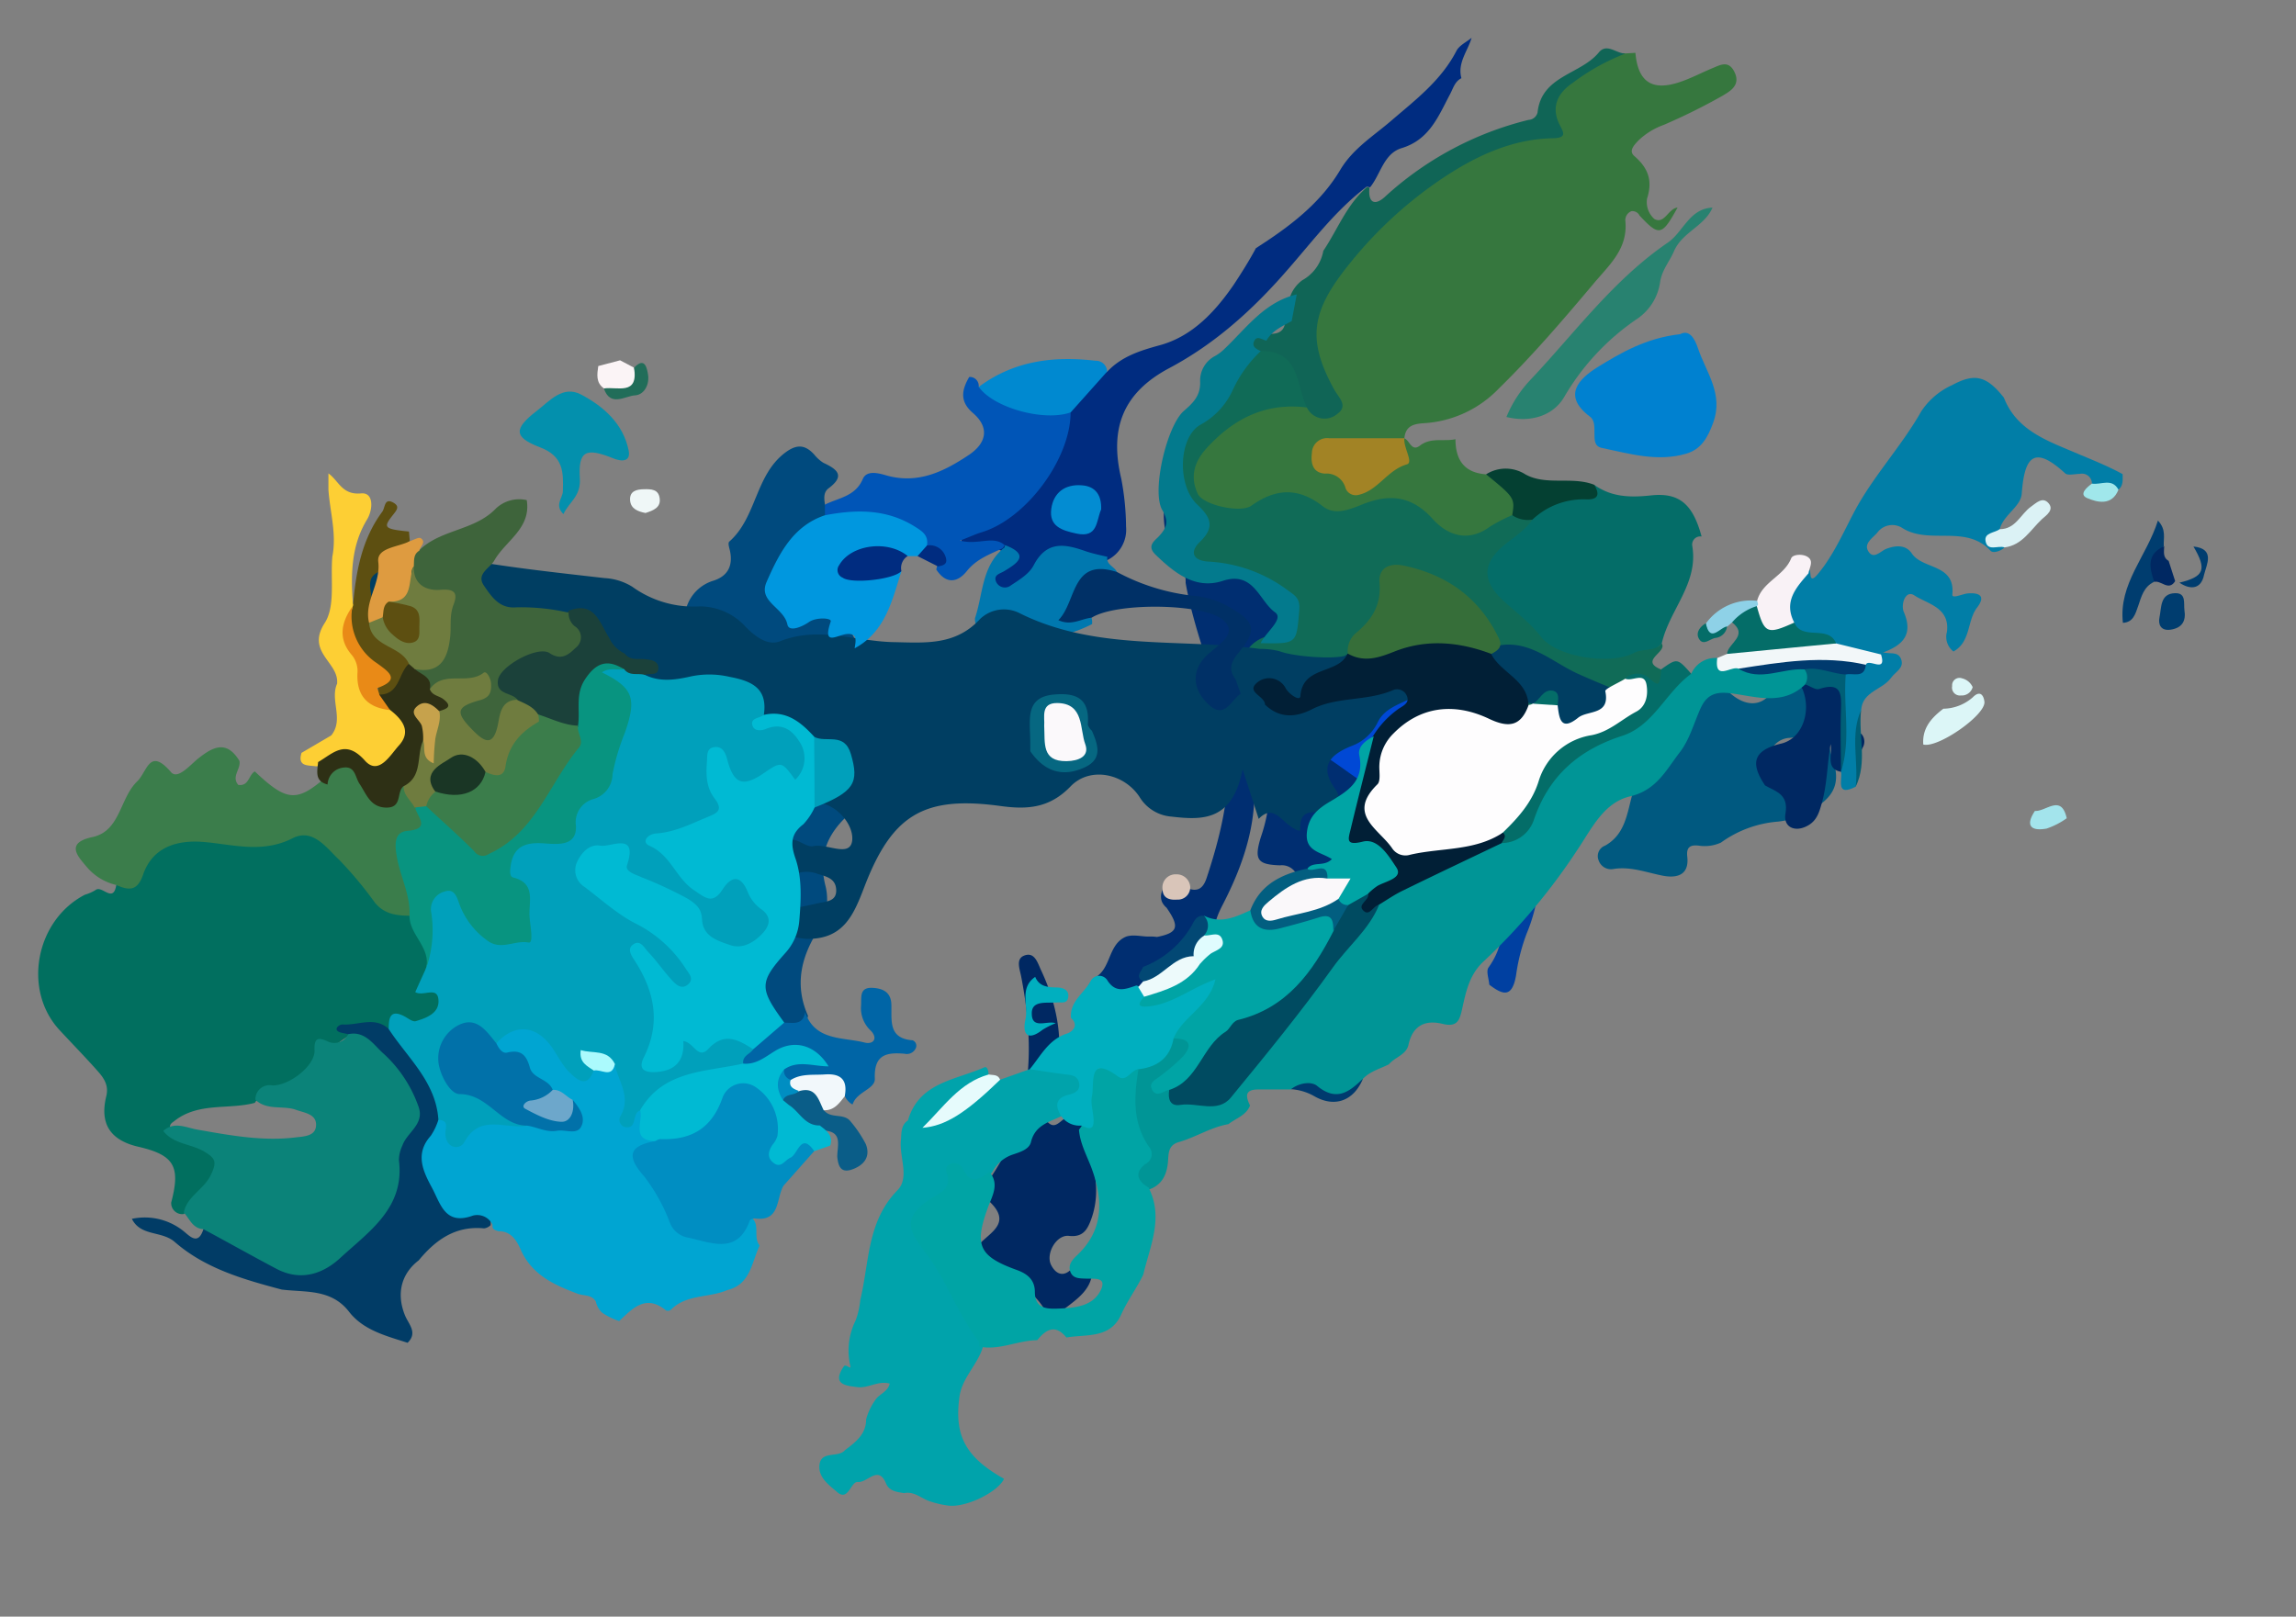 <svg id="Layer_1" data-name="Layer 1" xmlns="http://www.w3.org/2000/svg" viewBox="0 0 351.5 247.54"><rect x="0" y="0" width="351.5" height="247.54" fill="#808080" stroke="none"/><defs><style>.cls-1{fill:#002e71;}.cls-2{fill:#005980;}.cls-3{fill:#0040a1;}.cls-4{fill:#0048d5;}.cls-5{fill:#002862;}.cls-6{fill:#003d6f;}.cls-7{fill:#d7ebf5;}.cls-8{fill:#36773e;}.cls-9{fill:#288270;}.cls-10{fill:#002c80;}.cls-11{fill:#106556;}.cls-12{fill:#017ea7;}.cls-13{fill:#dcf6f7;}.cls-14{fill:#dbf2f5;}.cls-15{fill:#a3e4ec;}.cls-16{fill:#a0e7eb;}.cls-17{fill:#046d68;}.cls-18{fill:#0081d0;}.cls-19{fill:#044032;}.cls-20{fill:#004a7e;}.cls-21{fill:#0055b7;}.cls-22{fill:#0089d0;}.cls-23{fill:#3b7d4b;}.cls-24{fill:#fdcf34;}.cls-25{fill:#5d4f11;}.cls-26{fill:#106b57;}.cls-27{fill:#a28325;}.cls-28{fill:#0078af;}.cls-29{fill:#038cd2;}.cls-30{fill:#037a8d;}.cls-31{fill:#003e62;}.cls-32{fill:#009596;}.cls-33{fill:#003a6e;}.cls-34{fill:#005f76;}.cls-35{fill:#f2f7f9;}.cls-36{fill:#f9f2f6;}.cls-37{fill:#8ed1e7;}.cls-38{fill:#016f5f;}.cls-39{fill:#00a0bb;}.cls-40{fill:#00bad3;}.cls-41{fill:#0097df;}.cls-42{fill:#1b413a;}.cls-43{fill:#0065a6;}.cls-44{fill:#3e643b;}.cls-45{fill:#de9b40;}.cls-46{fill:#089480;}.cls-47{fill:#6f7c3f;}.cls-48{fill:#2e3015;}.cls-49{fill:#e98a17;}.cls-50{fill:#fefdfe;}.cls-51{fill:#011f36;}.cls-52{fill:#366e39;}.cls-53{fill:#003066;}.cls-54{fill:#00a3ab;}.cls-55{fill:#00a4a5;}.cls-56{fill:#00afbf;}.cls-57{fill:#004b61;}.cls-58{fill:#0b8379;}.cls-59{fill:#013c66;}.cls-60{fill:#0a5d88;}.cls-61{fill:#e6fbfc;}.cls-62{fill:#f2f8fb;}.cls-63{fill:#00a5d2;}.cls-64{fill:#0171a9;}.cls-65{fill:#abfafd;}.cls-66{fill:#0390ad;}.cls-67{fill:#fbf4f6;}.cls-68{fill:#216d59;}.cls-69{fill:#eff7f7;}.cls-70{fill:#008ec2;}.cls-71{fill:#1a3625;}.cls-72{fill:#c6a24c;}.cls-73{fill:#066781;}.cls-74{fill:#025e80;}.cls-75{fill:#024874;}.cls-76{fill:#d9c5b9;}.cls-77{fill:#edfafb;}.cls-78{fill:#e0fcfe;}.cls-79{fill:#6da7cb;}.cls-80{fill:#faf8fa;}.cls-81{fill:#fbf9fb;}</style></defs><title>splash</title><path class="cls-1" d="M201.9,65.41c-1.87,1.76-4,3.31-5.52,5.33s-0.11,4.6.65,6.61a25.77,25.77,0,0,1,1.79,9.49c0,4,3.57,6.69,3.91,10.71,0.5,5.95,5.52,9.83,7.54,15.15,0.68,1.79,2.33,1.19,3.68,1.45,2.18,0.42,5,.66,1.92,3.88-1.34,1.41-.52,3.07.43,4.29a6.94,6.94,0,0,1,1.3,5.14,1.94,1.94,0,0,1-2.21.19,5.31,5.31,0,0,0-5.48-.51,1.64,1.64,0,0,1-2.21-1c1.17,3.8.12,8.08-.29,12.32-0.17,1.81-.64,3.55-0.12,5.37,1.12,3.9.55,7.23-3.29,9.4-1.32,1-2.72-.52-4.05.14a3.25,3.25,0,0,0-1,.6c-1.74,1.43-3.56,2.63-5.23,0-1.1-1.72,0-4.53,2.05-5.67,4.07-2.26,4.73-3.47,4.22-7.92a52.29,52.29,0,0,0-1.25-5.74,2.52,2.52,0,0,0-2.77-2.14c-3.5-.11-4-0.87-2.94-4.33a25.27,25.27,0,0,0,0-16.52,10,10,0,0,0-2.4-4.21c0.42,3.11.21,5.44,0.71,7.6,1.93,8.42-.3,16-4.1,23.39-1.13,2.19-2,4.24-.3,6.56,1.06,1.45.24,2.75-.77,3.86a28.82,28.82,0,0,1-6.43,5.67c2.42,0.55,5.11-2.08,6.67,1.08-1,1.23-2.58,1.65-3.92,2.28-3,1.43-5.3,3.37-6.43,6.56a1.41,1.41,0,0,1-1.53-1.4c-0.33-2.22-.87-4-3.75-3.81-1.44.09-1.83-1.28-1.94-2.47a5.85,5.85,0,0,0-2.21-3.94c-0.65-1.32.09-2.22,0.93-3.1,2.61-1.34,2-5.16,4.88-6.32,1.22-.37,2.45.07,3.68,0a6.69,6.69,0,0,1,1,.07c3.22-.64,3.52-1.53,1.47-4.48a2.69,2.69,0,0,1-.7-0.9,2.19,2.19,0,0,1,.4-2.25c1.22-.67,2.37-0.13,3.54.18,1.58,0.6,2.39-.06,2.89-1.57,2.8-8.45,4.6-17,2.29-25.89-1.83-6.44-4.32-12.68-5.5-19.3,0.1-3-2.11-5.15-3.07-7.77-0.67-3.44-.24-6.52,2.88-8.71,1.9-.9,3.8-0.18,5.72,0,4.26,0.36,5.8-1,5.73-5.34,0-1.52.41-2.68,1.94-2.84,2.39-.24,4.8-1.1,7.21-0.05v0.81Z"/><path class="cls-2" d="M276.32,102a22.73,22.73,0,0,1,.87,6.51c0.12,2.61-.51,4.35-3.44,4.49a3.35,3.35,0,0,0-2.3,1.34c-0.95,1-2.51,2.34-1.63,3.56s2.67,1.66,4.13,1.81a2.87,2.87,0,0,0,3.11-2.39,19.41,19.41,0,0,1,.57-2.25c0.24-.68.17-1.79,1.19-1.75s1.33,1.07,1.44,2c1.62,4.11.93,6.4-2.64,8.55a12.29,12.29,0,0,1-5.48,1.94,17.2,17.2,0,0,0-8.68,3.21,6,6,0,0,1-3.42.46c-1.32-.14-1.9.25-1.73,1.72,0.32,2.92-1.75,3.28-3.78,2.88-2.53-.5-5-1.47-7.63-1a2,2,0,0,1-2.16-1.33,1.71,1.71,0,0,1,1-2.27c3-1.69,3.34-4.79,4.1-7.63,0.34-1.27.07-2.23-1.53-1.1-0.85.54-1.67,1.53-2.73,0.6a2.34,2.34,0,0,1-.43-2.56,10.68,10.68,0,0,1,3.66-5.81c0.2-4.35,4.7-8.14,10.26-8.65,2.49-1.11,4.19.4,5.83,1.84,3,2.61,6,1.79,7.24-2.09,0.32-1,.17-2.09,1-2.87C274.69,99.5,275.22,101.86,276.32,102Z"/><path class="cls-3" d="M228,150.78c-0.06-.89-0.52-2.06-0.12-2.63,3.43-4.82,2-9.19-.62-13.78-1.08-1.88-1.58-2.71-3.63-1.16-1.22.93-3.65,2.2-3.37-1.05,0.55-6.42-4.37-8.47-8.44-11-3.18-2-6.42-3.86-9.63-5.77-4.88-2.91-5.18-5.56-1.68-11.9,1-1.89,1.22-3-.18-4.32a6.66,6.66,0,0,1-1.74-3.43c-0.68-2.65.38-4.49,3.12-3.73,3.51,1,7.15-.3,10.61,1.2,1.73,0.75,2.79-2.16,5-1.65,0.53,0.12.3-2.83,0.42-4.36l0.08-.11c2.77-1.86,3.94-5.73,7.8-6.21,1.93,1.65-.42,4.93,2.38,6.26-2.27,2.44-2.64,5.41-2.34,8.55a0.7,0.7,0,0,1,.22.62,0.39,0.39,0,0,1-.14.33c-1.46.16-1.52-1-1.72-1.91s-0.21-1.76-1.34-2c-2-2.4.61-3.88,1.1-5.65-3,2.39-2.06,6.34-3.43,9.45a5.5,5.5,0,0,1-4.52.55c-2.38-.64-3.43.21-2.61,2.5,1.22,3.4-.44,4.79-3.32,5.7-1,.32-2,0.43-3,0.74-2.91.92-3.61,4.2-1.21,6.06,3.81,2.95,7.78,5.6,12.77,6.28,3.79,0.52,7,1.85,7.9,6.29,0.44,2.23,2.37,3,4.44,3.15,2.35,0.14,2-2,2.46-3.31a3.86,3.86,0,0,1,1-2.06c1.76,6.88,2.28,13.79-.53,20.49a29.21,29.21,0,0,0-1.63,6.4C231.49,152.93,230,152.29,228,150.78Z"/><path class="cls-4" d="M233.7,126.42a7.13,7.13,0,0,1-.13,2.71c-0.65,1.34.13,3.93-2.41,3.75-2.35-.17-5.55.12-6-3.09-0.75-4.94-3.95-6.13-8.16-6.59-5.23-.56-9.07-4-13.22-6.8a3,3,0,0,1-1-4.15c0.81-1.53,1.18-3.91,3.63-3.33,2.14,0.51,3.3-1.24,5.06-1.61,2-.42.53-2.12,0.3-3.22-0.32-1.48-1.28-2.86.28-4.3s2.33,0,3.41.5c1.37,0.65,2.82-.7,4.18.16,2.88,0.16,1.73-2.87,3.09-3.91,0.28-1,.72-2,1.49-0.4,0.61,1.33-.46,3.1.91,4.35,1.65,1.78,2.08,4.19,3.17,6.25Z"/><path class="cls-5" d="M166.95,192.71c1.3,4.67-2.48,6.34-5.15,8.62-1.16,1-1.51-.27-2-1a9.62,9.62,0,0,0-7-4.51c-2.21-1.84-4.19,0-6.24.43-0.78.17-1.63,0.58-2.09-.28a1.47,1.47,0,0,1,1-2.19c2.09-.5,3.26-2.1,4.63-3.46,1.77-1.76,4.69-3.19,1.4-6.32-0.8-.76-0.48-2.73.41-4.06,6.26-9.44,6.5-19.78,4.42-30.43-0.23-1.17-.83-2.65.42-3.17,1.63-.68,2.1,1.09,2.61,2.18,3,6.37,3.83,12.91,1.4,19.67-0.43,1.2-1.48,2.45-.37,3.62s1.85-.14,2.73-0.61a1.72,1.72,0,0,1,2.52,1.13c1.45,4.83,3.33,9.69,1.24,14.81-0.55,1.35-1.28,2.32-3.23,2.1s-3.59,2.75-2.74,4.44,2.19,1.84,3.37.34C165,193.08,165.38,191.77,166.95,192.71Z"/><path class="cls-5" d="M285.64,105.28c-0.31,2.25-2.2,3.74-2.8,5.85-0.21.73-.6,1.69,0.1,2.08,0.38,0.21,1.28-.55,2-0.87a1.8,1.8,0,0,1,.2,2.18c-0.75,1.52-.73,4.09-3.23,3.67s-1.35-2.66-1.66-4.24c-0.52,3-.51,6.05-1.34,9-0.36,1.28-.69,2.5-1.86,3.29-2,1.33-4.09.57-3.71-1.66,0.5-3-1.46-3.35-3.13-4.32-2.21-3.31-1.95-5.35,2.48-6.4,3.28-.78,4.65-5,3.26-8.34a14.23,14.23,0,0,0-.85-1.3c-2.16-3.86-2.14-7.48,1.27-10.69,2.41-.18,3.24,1.09,3.12,3.31-0.09,1.67-.15,3.13,2.45,2.35,2.11-.63,3,0.73,3.05,2.82C284.93,103.13,284.59,104.37,285.64,105.28Z"/><path class="cls-6" d="M325,95.37c-0.68-6,3.64-10.16,5.36-15.66,1.33,1.39.82,2.72,0.9,3.93-1.55,1.53-.45,3.8-1.52,5.47-1.55.74-1.91,2.24-2.4,3.68C326.9,94,326.61,95.28,325,95.37Z"/><path class="cls-7" d="M215.42,117.08c0.08-1.17.08-2.35,0.25-3.51s-1-3.07,1-3.15c1.64-.07,1.38,1.85,1.54,3.12a3.47,3.47,0,0,0,.49,1,0.53,0.53,0,0,0,.59.35c2.19,1,1.54,2.87,1.1,4.4s-1.85,1.65-3.25,1.15l-0.75-.25A2.57,2.57,0,0,1,215.42,117.08Z"/><path class="cls-6" d="M334.42,93.42c0.27,1.72-.39,2.74-2.14,3-1.51.21-1.9-.85-1.68-1.88,0.32-1.48.06-3.67,2.4-3.71C334.73,90.78,334.28,92.38,334.42,93.42Z"/><path class="cls-5" d="M332,85.88l1,3.1c-1,1.61-2.14-.16-3.2.12-0.76-2.17-1.19-4.26,1.52-5.47C331.31,84.43,331.06,85.34,332,85.88Z"/><path class="cls-6" d="M333.65,89.22c3.82-.93,4.23-2,2.15-5.54,3.38,0.36,2,2.78,1.62,4.35C337,90.15,335.42,90.41,333.65,89.22Z"/><path class="cls-8" d="M222.82,67.25c0,3.16,1.34,5.15,4.7,5.38a6.22,6.22,0,0,0,1.11.3c4.7,0.78,5.07,1.47,3.38,6.07-5.48,5-8.9,5.17-14.3.47a7,7,0,0,0-7.58-1.56c-3.6,1.3-7,1.59-10.46-.69-2.08-1.39-4.32-.69-6.3.47a8.43,8.43,0,0,1-7.53.42c-4-1.41-5.46-5.39-2.86-8.76,4.18-5.4,9.32-9.17,16.76-7.65,1.21,0.29,2.45,1.68,3.62.62s0-2.49-.59-3.51c-4.4-7.3-1.78-13.22,3.12-19.13a61.65,61.65,0,0,1,19.5-16.06c3.17-1.61,6.62-2.43,10-3.47,1.42-.44,2.22-0.53,2.06-2.41-0.24-2.83,1.12-4.94,3.83-6.22,2.49-1.18,4.36-3.72,7.55-3.34l1.54-.09c0.38,4.44,2.54,5.91,6.81,4.47,1.72-.58,3.34-1.44,5-2.13,1.18-.48,2.42-1.23,3.32.53,1.06,2.08-.63,3-1.81,3.71a91.93,91.93,0,0,1-9,4.46,10.86,10.86,0,0,0-3.93,2.45c-0.63.69-1.46,1.54-.54,2.33,2.1,1.81,2.82,3.75,1.93,6.5a3.45,3.45,0,0,0,1.12,3.12c1.56,0.86,2.11-1.59,3.55-1.75C254.43,36.13,254,36.22,251,33a1.21,1.21,0,0,0-1.25-.66,1.47,1.47,0,0,0-.91,1.59c0.36,4.31-2.6,6.74-5,9.65-4.62,5.49-9.27,10.91-14.4,15.93A17.3,17.3,0,0,1,218,64.8c-1.63.1-2.83,0.44-3,2.31-1.87,1.66-4.09,1.41-6.31,1.14a16.57,16.57,0,0,0-3.13-.11c-1.26.08-2.86-.18-3.19,1.53s1.24,1.68,2.22,2.25c2,1.16,3.44,3.54,6.3.89,1.84-1.7,3.59-3.17,4.11-5.69,0.83,0.32,1.09,2.1,2.37,1.12C219.08,66.92,221,67.65,222.82,67.25Z"/><path class="cls-9" d="M262.17,31.79c-1.22,2.87-4.64,3.73-5.91,6.71-0.69,1.6-1.88,2.88-2.13,4.83a8.2,8.2,0,0,1-3.46,5.47,36.77,36.77,0,0,0-11.18,11.95c-1.7,2.94-5.21,4-8.87,3.1a18.59,18.59,0,0,1,3.8-5.82c6.76-7.17,12.63-15.23,20.91-20.88C257.71,35.52,258.6,31.95,262.17,31.79Z"/><path class="cls-10" d="M169.49,56.93c2.21-2.35,5-3.23,8.11-4.08,4.94-1.36,8.42-5.12,11.23-9.19C190,41.89,191.2,40,192.27,38c5-3.2,9.81-6.76,12.92-12,1.95-3.26,5.06-5.16,7.78-7.5,3.73-3.21,7.65-6.16,10-10.71,0.43-.84,1.53-1.35,2.32-2-0.57,2-2.2,3.83-1.56,6.18-1,.51-1.24,1.5-1.72,2.42-1.78,3.34-3.14,7-7.43,8.29-2.75.84-3.21,4-4.83,6l-0.5-.11c-4.79,3.62-8.34,8.42-12.25,12.87C191.76,47.46,186,52.65,179,56.37s-9.2,9.13-7.35,16.9a40.44,40.44,0,0,1,.74,7.37,5.19,5.19,0,0,1-2.9,5.14,2,2,0,0,1-1.14.12c-4.59-1.79-8.51-1.37-11.35,3.17a3.34,3.34,0,0,1-1.93,1.25c-1.17.34-2.38,0.45-3.1-.78-0.63-1.07-.11-2,0.77-2.7s2.31-1.3.51-2.53c-1.25-.64-2.55-0.39-3.86-0.29-0.92.07-2,.14-2.18-1.08a1.72,1.72,0,0,1,1.6-1.9c5-1.16,7.7-5,10.67-8.73a14.62,14.62,0,0,0,3.66-8.86A12.26,12.26,0,0,1,169.49,56.93Z"/><path class="cls-11" d="M248.81,8.21a33.07,33.07,0,0,0-8.08,4.51c-2.18,1.47-3.33,3.57-2,6.31,0.54,1.1,1.34,2.1-1,2.14-6.28.11-11.84,2.75-16.87,6.11a63.62,63.62,0,0,0-14.32,13.18c-5.71,7.1-6.58,11.42-2.27,19.21,0.67,1.21,2.19,2.46.47,3.7a3,3,0,0,1-4.68-1,3.61,3.61,0,0,1-2-2.71c-0.33-3.26-2.49-4.53-5.3-5.19-0.78-.49-1.64-1-1.4-2.09,0.29-1.29,1.39-1.35,2.47-1.31,1.69,0.2,3-.18,2.92-2.25a12.59,12.59,0,0,1,.9-3.76,5.32,5.32,0,0,1,1.72-2.15,6.43,6.43,0,0,0,3.22-4.5c2.2-3.28,3.59-7.12,6.71-9.77l0.35,0.12c-0.23,2.3.82,2.81,2.4,1.35A50.2,50.2,0,0,1,234,18.36a1.49,1.49,0,0,0,1.39-1.15C236,11.54,242,11.44,244.79,8,246,6.57,247.45,8.19,248.81,8.21Z"/><path class="cls-12" d="M306.78,60.89c1.95,5,6.6,6.58,10.89,8.41,2.46,1.05,4.93,2,7.29,3.3,0,0.84.13,1.74-.64,2.38-1.47.2-3,.46-4.06-0.93a1.52,1.52,0,0,0-1.84-1.49c-0.77,0-1.85.3-2.27-.09-4.95-4.55-6.23-2.25-6.64,3.15-0.16,2-2.84,3.23-3.37,5.45-0.34,1.07.24,1.9,0.74,2.75-0.62.61-1.77,0.92-2.14,0.52-3.76-4.07-9.33-.9-13.46-3.46a2.84,2.84,0,0,0-3.88.68c-0.74.86-2.15,1.68-1.34,2.91s1.85-.1,2.72-0.43c1.5-.57,3-0.63,3.91.71,1.66,2.48,6.66,1.55,6.2,6.28-0.07.72,1.56-.11,2.41-0.17,1.72-.12,2.74.39,1.38,2.17-1.56,2-.92,5.22-3.62,6.73a2.82,2.82,0,0,1-1-3c0.48-3.76-3-4.28-5-5.6-1.33-.88-2.1,1.37-1.6,2.55,1.49,3.48-.2,5.09-3.14,6.18a1.44,1.44,0,0,1-.81.76c-2.39.28-4.42-.85-6.53-1.67-2.13-1.47-5.66-.34-6.81-3.65-1.51-4-1.24-4.8,2.62-8,0.74-.67-0.19,2.64,1.55.52,2.49-3,4-6.66,5.81-10,2.94-5.3,7.06-9.69,10-14.9a11.24,11.24,0,0,1,4.74-4C302.31,57.11,304.14,57.54,306.78,60.89Z"/><path class="cls-12" d="M284.09,120.47c-3.14,1.58-2-1.07-2.24-2.29,0.67-4.7.34-9.42,0.17-14.13,0.34-1.71,2.11-1.66,3.13-2.53,0.83-.68,2.12-0.37,2.83-1.31l0.28-.34c0.93,0.34,2.27-.21,2.76,1,0.58,1.42-.86,2-1.49,2.89-1.31,1.87-4.39,2.07-4.6,4.95h0C283.77,112.58,285.33,116.62,284.09,120.47Z"/><path class="cls-13" d="M294.44,114c-0.19-2.51,1.26-4.1,3.07-5.48a7,7,0,0,0,4.51-1.75c1.06-1.08,1.66-.4,1.78.69C304,109.5,296.64,114.61,294.44,114Z"/><path class="cls-14" d="M306.88,83.82c-1-.36-2.63.7-2.91-1-0.21-1.26,1.4-1.22,2.17-1.79,2.45,0,3.19-2.31,4.79-3.45,0.84-.6,1.77-1.55,2.67-0.55s-0.24,1.82-1,2.47C310.85,81.14,309.6,83.48,306.88,83.82Z"/><path class="cls-15" d="M316.4,125.29a11.79,11.79,0,0,1-3.07,1.58c-2.32.43-3.35-.37-1.8-2.7C313.21,124.3,315.56,121.51,316.4,125.29Z"/><path class="cls-16" d="M320.26,74.05c1.37,0.24,3.06-.92,4.06.93-1,2.53-3.26,1.94-4.79,1.29C318.22,75.7,319.44,74.65,320.26,74.05Z"/><path class="cls-13" d="M302,105.21a1.72,1.72,0,0,1-1.8,1.28,1.21,1.21,0,0,1-1.34-1.44,1.13,1.13,0,0,1,1.52-1.18A2.4,2.4,0,0,1,302,105.21Z"/><path class="cls-17" d="M260.5,82.15a1.25,1.25,0,0,0-1.43,1.44c1,5.79-3.56,9.84-4.68,15-4.54,4.47-14.24,4.39-19-.33-1.94-1.92-4-3.74-5.92-5.64-3.41-3.31-3.46-6.38,0-9.64,1.41-1.33,3.06-2.42,4.41-3.83a12.5,12.5,0,0,1,7.21-3.47c1.13-.15,2.38-0.11,3-1.42,2.64,1.86,5.46,1.94,8.63,1.6C257.17,75.36,259.19,77.3,260.5,82.15Z"/><path class="cls-18" d="M257.21,51.17c1.39-.74,2.21.58,2.75,2.19,1.24,3.68,3.94,6.95,2.31,11.38-0.84,2.29-1.83,4.06-4.13,4.73-4.39,1.29-8.67,0-12.94-.89-1.16-.25-1.09-1.31-1.1-2.23s0.07-2-.7-2.56c-4.3-3.24-1.63-5.8,1.14-7.55C248.18,54,252,51.76,257.21,51.17Z"/><path class="cls-19" d="M244.06,74.23c1,1.67.46,2.33-1.4,2.23a11.35,11.35,0,0,0-8.05,3.1c-1.27.86-2.35,0.82-3.1-.68,0.43-2.59.36-2.7-4-6.25a5.59,5.59,0,0,1,6,0C236.72,74.42,240.66,72.89,244.06,74.23Z"/><path class="cls-20" d="M124.64,69.59a6,6,0,0,0,1.4,1.27c2.17,1,3.38,2,.81,3.91-0.82.62-.69,1.59-0.55,2.5a1.66,1.66,0,0,1,.33,1.6c-2.63,2.78-6,4.78-7.49,8.74-0.91,2.44-.07,3.86,1.1,5.66s2.51,1.16,4.07.8c3.29-.75,7,2.4,6.81,5.56a9.14,9.14,0,0,1-1.8,1.49c-1.39,1-3.15,2-2.95,3.85,0.22,2,2.54,1.27,3.84,2a15.26,15.26,0,0,1,1.43.62c2.72,1.81,3.69,12.36,1.34,14.64a8,8,0,0,1-.89.76c-4.37,3.15-7.24,6.83-5.69,12.76a8.71,8.71,0,0,1-1.22,6.79c-2.56,4.07-3.56,8.34-1.48,13-0.43,2-1.85,2.11-3.48,1.78-4.71-3.67-5.26-7.1-1.51-11.4,3.33-3.82,3.21-8.41,2.21-12.59s0-7,2.94-9.66a10.15,10.15,0,0,1,2.93-1.88c1.83-1,3.28-2.13,2.87-4.54s-1.94-3.19-4.13-3.3a3.8,3.8,0,0,1-1.46-.54c-2.07-2.16-4.87-2.76-7.56-3.6-2.39-4.78-4.57-5.85-10.12-5.14-2.62.34-5.33,1.35-7.74-.71,0.07-1,.45-2-1.22-2.18-0.91-.08-2.23-0.21-1.8-1.82a3.13,3.13,0,0,1,1.51-.67c3.35-1.3,6.51-2.86,8-6.43a6.19,6.19,0,0,1,4-3.92c2.21-.67,3.09-2.23,2.63-4.51-0.1-.51-0.39-1.26-0.11-1.51,4.18-3.69,3.94-10.13,8.52-13.59C122,67.94,123.29,68.11,124.64,69.59Z"/><path class="cls-21" d="M126.29,78.9q0-.81,0-1.63c2.09-1.06,4.65-1.23,5.8-3.93,0.58-1.37,2.39-.9,3.55-0.56,4.88,1.41,8.89-.58,12.7-3.13,2.64-1.77,3.24-4.15.6-6.42-2.07-1.78-1.7-3.54-.56-5.51a1.37,1.37,0,0,1,1.45,1.53c4.34,2.56,9.18,3.32,14.07,3.9,0,7.11-6.8,16.31-13.65,18.36-0.83.25-1.62,0.62-3.27,1.27,2.82,0.74,5.05-.86,6.84.7l-0.33.47c-2,.94-4,1.65-5.47,3.49s-3.24,2-4.69-.25c0.66-1.93-.8-2.75-2-3.74-3-3.35-6.85-4.25-11.11-4C128.91,79.46,127.49,80.1,126.29,78.9Z"/><path class="cls-22" d="M163.92,63.14c-4.06,1.46-11.86-.7-14.07-3.9,5.36-4,11.44-4.76,17.87-4a1.7,1.7,0,0,1,1.77,1.66Z"/><path class="cls-23" d="M17.8,135.51a8.4,8.4,0,0,1-4.55-2.8c-1.28-1.53-3.36-3.63.91-4.54s4.16-5.93,6.83-8.51c1.58-1.52,1.86-5.3,5.18-1.44,1,1.2,2.86-1,4.08-2,2.28-1.83,4.4-3,6.4.28,0.27,1.23-1.27,2.39-.18,3.68,1.64,0.26,1.58-1.52,2.54-2.06,4.65,4.43,6.27,4.67,10.14,1.51,2.89-3.72,4.42-3.82,6.66-.46,2.47,3.7,2.47,3.7,6,1.16a7.68,7.68,0,0,1,2.57,3.11c1,1.67,1.85,3.33-.79,4.33-2.14.81-1.77,2.45-1.6,4.19,0.26,2.76,2.4,5.31.92,8.26-2.57,1.56-4.53.27-6.19-1.54-1.85-2-3.69-4-5.45-6.15-2.39-2.85-5.16-4.21-8.94-2.4-3.41,1.62-7,.11-10.41-0.21-4.31-.4-7.36.67-9.32,4.67C21.5,136.82,19.9,137.93,17.8,135.51Z"/><path class="cls-24" d="M50.28,72.49c1.58,1.11,2.07,3.34,5,3.06,2-.19,1.82,2.52.91,4-2.43,4-2.49,8.38-2.17,12.83a1.76,1.76,0,0,1,.25,1.06C53,99,55.77,106.13,60,108.07c2.92,2.46,3.46,4.46,1.85,6.9-1.8,2.74-4.41,3.61-7.26,1.77-2.47-1.6-4.16.56-6.23,0.6-1.2-.19-2.85.09-2.2-2.06l4.55-2.67c2-2.46-.25-5.4.91-7.95,0-.13,0-0.26,0-0.39-0.1-3-4.7-4.57-1.91-8.87,1.66-2.57.86-6.74,1.17-10.18,0.69-3.47-.37-6.84-0.6-10.25Z"/><path class="cls-25" d="M54,92.86a0.79,0.79,0,0,0,.06-0.44c0.46-5,1.36-9.88,4.46-14.06,0.46-.62.29-2.16,1.67-1.41,1.11,0.61.52,1.19-.16,2.06-1.39,1.79-1.18,2,2.58,2.38l0.13,1.47c-4.53,2.81-4.64,7.55-5.26,12.06a4.88,4.88,0,0,0,2.81,3.55c1.31,0.66,2.55,1.41,2.67,3.11-0.71,2.74-1.2,5.72-5.23,4.93,0.72-3.32-1.68-5.2-3.39-7.41C52.79,97.09,53.43,95,54,92.86Z"/><path class="cls-26" d="M231.5,78.88a4.26,4.26,0,0,0,3.11.68c-1.12,1.64-2.81,2.66-4.31,3.89-3.41,2.83-3.38,5.47-.26,8.43,2,1.85,4.16,3.4,5.86,5.61,2.44,3.18,10.72,4.37,14.26,2.48,1.33-.71,3.09-0.15,4.24-1.42,0.89,1.33-3.6,2.6,0,4,1.4,0.74,1,1.66.18,2.5a1.4,1.4,0,0,1-2.07.33c-1.09-1-2.2-1.34-3.51-.47-2.8,1.18-3.12,4.82-6.32,5.91-2.92,1-4.43.76-5-2.38-0.86-2.48-2,.24-2.93-0.13a1.83,1.83,0,0,1-1-.24c-1.3-3.06-4.85-4.53-5.63-8,0.34-4.55-2.68-7.08-5.82-9.47A16.87,16.87,0,0,0,219.06,89c-5.24-2.45-6-2.12-7.15,3.41a8.47,8.47,0,0,1-2.71,4.21,11.74,11.74,0,0,0-2.33,3.6c-1,1.63-2,3.4-4.24,3.58a1.18,1.18,0,0,0-1,.43c-1.8,5.11-4.61,2.67-7.34,1a1.05,1.05,0,0,0-.45,0c-1,.91.76,1.82,0.07,2.74-1.82.86-2.94-.43-4.18-1.34a3.53,3.53,0,0,1-.92-2.78c1.08-2.3,1.71-4.91,4.33-6.12,1.56-.77,4.25.62,4.65-2.39,0.33-2.53-1-4-3-5.39-2.69-1.93-5.71-2.35-8.76-2.94-4.06-.79-4.53-1.51-2.89-5.11a3.6,3.6,0,0,0-.41-3.93c-4-6.15-3.34-10.25,2.3-15.21a14.91,14.91,0,0,0,3.76-5.41A5.82,5.82,0,0,1,193,53.76c6-.11,5.42,5.17,7.06,8.63-6.22-.76-11.08,1.61-15.26,6.15-2.06,2.24-2.61,4.5-1.44,7.06,0.79,1.73,6.53,3,8.19,1.85,3.78-2.7,7.23-2.85,11,.1,1.8,1.41,4.06.47,6-.31,4.15-1.66,7.56-1.37,10.82,2.26,2.2,2.45,5.36,3.6,8.67,1.18A24.75,24.75,0,0,1,231.5,78.88Z"/><path class="cls-27" d="M215,67.1c-0.17,1.42,1.41,3.68.4,4-3,.85-4.42,4-7.4,4.67a1.67,1.67,0,0,1-2-1,3,3,0,0,0-3.16-2.25c-1.84-.12-2.2-1.55-2-3.14a2.33,2.33,0,0,1,2.62-2.28c3.84,0,7.69,0,11.53,0h0Z"/><path class="cls-28" d="M169.53,85.26c-0.22,1.22,1.1,1.48,1.46,2.33-5,1.33-5,1.34-6.8,6.25,0.63,1.19,3.2-1,3,1.72a21.37,21.37,0,0,1-16.51,1.25,2.12,2.12,0,0,1-1.42-2.14c1.26-3.71,1-8.07,4.53-10.85l0.08-.35c3.87,1.48,1.87,2.78-.16,4-0.68.4-1.62,0.55-1.23,1.57a1.47,1.47,0,0,0,2.31.57c1.29-.84,2.8-1.77,3.46-3.06,2-3.82,4.79-3.26,7.95-2.15C167.26,84.76,168.41,85,169.53,85.26Z"/><path class="cls-29" d="M168.58,78c-0.78,1.77-.47,4.42-3.79,3.7-2.22-.48-4.2-1.1-3.85-3.77,0.33-2.5,2.11-3.82,4.66-3.62C167.77,74.45,168.66,75.89,168.58,78Z"/><path class="cls-30" d="M193,98.48c0.76-1.66,3.61-3.71,2.21-4.71-2.45-1.74-3.25-6.38-8-4.83-4.2,1.37-7.38-1.19-10.3-4-1.48-1.42,0-2.22.57-2.89,1.23-1.35,1.43-2.29.43-4-1.63-2.88.73-12.89,3.34-15.14,1.44-1.24,2.57-2.36,2.48-4.51A4.24,4.24,0,0,1,186,54.52a6.88,6.88,0,0,0,1.27-.92c3.45-3.23,6.23-7.34,11.25-8.52l-0.77,4.08c-1.44.8-3,1.46-3.87,3-0.68-.12-1.53-0.94-1.94.23-0.26.75,0.48,1.09,1.07,1.37a19.39,19.39,0,0,0-4.23,5.84A11.42,11.42,0,0,1,183.85,65c-3.39,1.8-3.73,9.24-.58,12.24,2.13,2,2.76,3.48.41,5.75-1.62,1.57-1,2.86,1.3,3a22.27,22.27,0,0,1,12.23,4.44c1.09,0.79,1.85,1.2,1.7,3C198.46,98.57,198.64,98.59,193,98.48Z"/><path class="cls-31" d="M192.7,125.39l-2.47-7.59c-1.53,7.92-6.11,7.8-10.88,7.24a6.28,6.28,0,0,1-4.89-3c-2.37-3.63-7.59-4.71-10.56-1.63-3.22,3.34-6.61,3.58-10.78,3-11.75-1.59-16.58,1.37-20.82,12.46-1.58,4.12-3.12,7.9-8.6,7.89-1.8,0-3.16-.74-4.71-1.21a1.46,1.46,0,0,1-1.16-1.41,1.63,1.63,0,0,1,1.57-1.62c1.95-.42,3.91-0.77,5.85-1.22,1.23-.28,2.9-0.24,2.76-2.15-0.12-1.62-1.46-1.93-2.81-2.33a4.75,4.75,0,0,0-4.25.4,10.07,10.07,0,0,1-6.17,1.52,3.25,3.25,0,0,1-.88-4.83c1.76-2.22,4.7-2.28,7.34-2.34,1.08,0,2.29,1.19,3.23,1,2.09-.49,5.71,1.84,6-0.91,0.22-2.42-2.4-5.64-5.64-5.83-3.57-.21-6.32-0.52-7.89-4.45-0.66-1.65-3.44-1.76-5.41-1.75a19.1,19.1,0,0,1-11.09-3.76,34.22,34.22,0,0,0-16.29-6.27c-3.94-.39-6.61-3.42-9.63-5.39a26.43,26.43,0,0,0-6.9-3c-3.58-1.8-7.35-3.14-11-4.68,1.13-1.84-1.26-4.63,1.2-5.89a19.08,19.08,0,0,1,12.08-2.19c7.52,1.4,15.09,2.2,22.67,3.07a8.92,8.92,0,0,1,4.24,1.33,16,16,0,0,0,10.29,3A9.48,9.48,0,0,1,114.17,96c1.46,1.47,3.36,2.95,5.28,2.18,5.84-2.32,11.5,0,17.23.14,4.84,0.09,9.57.6,13.38-3.56a5.29,5.29,0,0,1,6.13-.82c11.65,5.76,24.41,3.76,36.65,5.42a12.44,12.44,0,0,1,3,.34c2.1,0.82,8,1.27,10,.73C212.6,96.65,220,97,227.45,97.06c-0.37.88-1.48,3-.16,2.44,5.93-2.57,9.9,1.7,14.28,3.67,3.9,1.76,7.9,3.26,11.82,4.94,1.73,0.74,4.85.71,4.14,3.14a6,6,0,0,1-5.29,3.57c-4.09,0-8.18-.43-12.27-0.65-1.31-.07-2.68-0.69-2.43-1.91,1-4.61-2.44-4.32-5.13-4.91-5.8-1.28-11.56-2.65-17.42.06-1.72.8-3.28,1.49-4.12,3.28a7.17,7.17,0,0,1-4,3.55c-3.31,1.35-5,3.17-2.38,6.67a2.72,2.72,0,0,1,.14,2.85c-1.28,2-5.78-1.47-5.57,3.31,0,0.43-1.25-.32-1.87-0.83C195.87,125.18,194.64,123.34,192.7,125.39Z"/><path class="cls-32" d="M258.92,103.17a4,4,0,0,1,4-2.41c1,1.22,2.46.75,3.69,1.13,3.12,1,6.24-.59,9.36,0,1.23,0.82,2,1.71.39,2.91-3.46,3.36-7.66,1.81-11.48,1.35-2.5-.31-3.67.41-4.57,2.38-1,2.25-1.68,4.79-3.16,6.68-2.05,2.64-3.52,5.78-7.59,6.73s-5.91,5-8.07,8.18a93.9,93.9,0,0,1-14.26,17c-2.24,2-2.79,4.65-3.37,7.29-0.39,1.78-.73,2.92-3,2.37-2.67-.66-4.59.24-5.23,3.19-0.34,1.56-2.07,1.88-3,3-1.36.69-2.9,1.06-4,2.25-1.64,3.2-4.06,3.63-7,1.9a4.33,4.33,0,0,0-4-.3c-1.67,0-3.33,0-5,0-2.14,0-1.91,1.1-1.26,2.46-0.6,1.54-2.17,1.94-3.3,2.85-2.68.46-5,2-7.55,2.73-1.43.39-1.62,1.35-1.68,2.61-0.11,2.16-.78,4-3.14,4.74-2-.43-2.63-1.85-1.82-3.45,1.08-2.14.63-3.92-.37-5.83-1.56-3-.87-6,0.17-9,1.92-1.68,4.43-2.69,5.71-5.09,1.15-.63,2.24-0.69,2.93.6a2.61,2.61,0,0,1-.53,2.84,17.15,17.15,0,0,1-3,2.92c-1,.89,0,1.22.49,1.68,4.08,2.41,6.92,1.75,9.77-1.58,6.91-8.08,13.14-16.7,19.92-24.88a17.09,17.09,0,0,0,1.51-2.28c4.09-3.33,8.91-5.35,13.68-7.42,1.79-.78,3.66-1.36,5.39-2.31,3.38-.93,5.27-3.48,6.21-6.53a11.73,11.73,0,0,1,8.11-8.22,19.07,19.07,0,0,0,10.09-7A8.82,8.82,0,0,1,258.92,103.17Z"/><path class="cls-33" d="M197.65,166.78c1.25-1,3.14-1.23,4-.5,3,2.46,4.94.88,7-1.1-1.34,3.29-4.22,4.5-7.41,2.69A8.29,8.29,0,0,0,197.65,166.78Z"/><path class="cls-34" d="M276.34,104.79a2,2,0,0,0-.08-2.29c2.35-1.74,4.39-1,6.31.78-0.4,5,.84,10-0.73,14.9,0-3.11-.11-6.22,0-9.32,0.06-2.36.23-4.54-3.33-3.36C277.92,105.69,277.07,105,276.34,104.79Z"/><path class="cls-34" d="M284.09,120.47c0.47-3.9-.89-7.93.83-11.74C284.47,112.63,285.93,116.67,284.09,120.47Z"/><path class="cls-35" d="M266.15,102.39c-1.12-.48-3.72,2-3.25-1.63l1.49-.63c5.37-2.58,11-2.3,16.71-1.61l6.87,1.69c0.93,3-1.92.5-2.33,1.58a2,2,0,0,1-1.42.54C278.2,100.8,272.18,102.89,266.15,102.39Z"/><path class="cls-17" d="M281.1,98.52l-16.71,1.61c0.13-1.64,3.38-2.79.76-4.85,0.32-2.35,2-2.6,3.91-2.6,1.28,2.15,3.4,2.51,5.63,2.65C275.93,98.19,279.9,95.58,281.1,98.52Z"/><path class="cls-36" d="M274.69,95.33c-4.17,1.88-4.57,1.71-5.75-2.56A1,1,0,0,1,269,92c0.76-2.93,4.13-3.77,5.22-6.52,0.24-.6,1.75-0.71,2.51-0.21,1,0.63.26,1.65,0.14,2.51C275,89.95,273,92.09,274.69,95.33Z"/><path class="cls-33" d="M266.15,102.39c6.47-1,12.95-2.1,19.5-.6-0.22,2.16-1.94,1.21-3.07,1.49-2.12-.1-4.12-1.23-6.31-0.78C272.9,102.25,269.5,104.44,266.15,102.39Z"/><path class="cls-17" d="M258.92,103.17c-3.88,2.78-5.77,7.95-10.57,9.5-6.75,2.18-11.32,6.23-13.57,13a5.22,5.22,0,0,1-4.86,3.42,8.85,8.85,0,0,1,0-2.36,29.18,29.18,0,0,0,5.22-8.12A10.44,10.44,0,0,1,242.7,112a17.26,17.26,0,0,0,5.85-3c2.4-1.62,2.77-3.28.26-5.12a2.72,2.72,0,0,1,3.77.06c1.41,1.2,1.48,1.12,1.76-1.47C256.77,100.75,256.77,100.75,258.92,103.17Z"/><path class="cls-37" d="M269,92a3.1,3.1,0,0,1,.14.56,0.59,0.59,0,0,1-.19.25,8.12,8.12,0,0,0-3.8,2.51l-0.75.64c-1.27,1.11-2.63,2.84-3.25-.48A8.47,8.47,0,0,1,269,92Z"/><path class="cls-17" d="M261.15,95.44c0.65,3.08,2.12.64,3.25,0.48a2,2,0,0,1-1.77,1.76c-0.83.12-1.78,1.19-2.45,0.26S260.16,96,261.15,95.44Z"/><path class="cls-38" d="M17.8,135.51c1.9,0.84,3.22,1,4.11-1.59,1.37-4,4.86-5.35,9.22-5s9,1.81,13.65-.56c3.13-1.61,5.2,1.48,7.16,3.31a59.52,59.52,0,0,1,5.45,6.54c1.37,1.7,3.22,2,5.23,2,2.38,2.22,3.81,4.82,3.25,8.2,0.11,0.92-1.32,2.09.05,2.71,1.56,0.71,2.47,1.53,1.71,3.2a4.42,4.42,0,0,1-4.3,2.75c-1.27,0-2.55-.56-3.65.5-1.91.2-3.82-.18-5.74,0-0.82.08-.64,0.53-0.49,1-3.66,2.16-6,5.78-9.31,8.3-1.45,1.11-3.92,0-5.13,2-4,1.07-8.6-.12-12.26,2.74-0.42.33-.87,0.53-0.67,1.17,1.48,1.39,3.49,1.69,5.18,2.62,2.41,1.34,3.07,2.83,1.49,5.34a16.34,16.34,0,0,1-4.64,5.16,1.69,1.69,0,0,1-1.9-1.77c1.47-5.55.45-7.28-5.08-8.55-4.25-1-5.89-3.5-4.86-7.72,0.41-1.66-.35-2.77-1.31-3.85-1.9-2.14-3.9-4.19-5.85-6.29C3.42,151.57,5.46,140.89,13,137a6.52,6.52,0,0,0,1.76-.8C15.74,135.72,17.37,138.28,17.8,135.51Z"/><path class="cls-39" d="M59.51,157.49c0-1.68.25-3,2.44-1.85,0.55,0.3,1.24.86,1.7,0.72,1.63-.48,3.56-1.2,3.48-3.15-0.09-2.32-2.32-.55-3.56-1.3L65,148.75c1.18-2.53,0-5.12.14-7.68,0.09-2.2,0-4.4,2.48-5.17,2.64-.82,3.21,1.54,4.15,3.2a15.22,15.22,0,0,0,1,1.68c1.71,2.27,4.77,3.36,6.5,2.31,1.2-.73,1.15-5-0.11-6.9-0.21-.32-0.57-0.55-0.79-0.87-2.09-2.95-.68-6.77,2.86-7,3.27-.19,6-0.5,6.55-4.44a1.39,1.39,0,0,1,.69-0.93c5-2.62,4.84-8,6.52-12.38,0.69-1.78,1-3.87-1-5.37-1-.73-2.87-1.11-2-2.75,0.64-1.28,2.29-.91,3.6-0.68,1.12,0.36,2.38.46,3.13,1.56,2.37,1.18,4.81.75,7.21,0.21a13.73,13.73,0,0,1,5.76.1c3.41,0.64,5.86,1.74,5.25,5.83,0.16,1.88,1.6.76,2.42,1a5.86,5.86,0,0,1,4.61,6.37c-0.32,2.69-1.47,3.42-4,2.24a2.72,2.72,0,0,0-2.54.12c-4.84,2-5.26,1.87-7.75-3a6.86,6.86,0,0,0,.77,5.72c1,1.8.37,2.92-1.3,3.82a33.53,33.53,0,0,1-8.16,2.95c1.37,1.77,2.55,3.38,3.92,4.82,1.73,1.82,3.5,3.87,6.13,1.1a1.78,1.78,0,0,1,1.84-.46c2.8,1,3.9,3.73,5.28,6,0.9,1.48-.18,3-1.51,4.07a5.78,5.78,0,0,1-6.6.78c-1.29-.67-2.67-1.44-3.06-2.9-0.9-3.39-3.63-4.6-6.42-5.77-2.4-1-5.07-1.59-5.55-4.85-0.19-1.3-1.36-.94-2.23-0.88-1.36.09-2.64,0.43-3.15,1.89a2.3,2.3,0,0,0,1,2.78c2.89,1.79,5.24,4.38,8.3,5.83a15.61,15.61,0,0,1,6.66,6.42c0.76,1.25,1.69,2.66.12,3.8s-2.71,0-3.8-1-2-2.64-3.46-3.6C100.9,151.29,102,156,100,161c-0.23.6-.38,1.43,0.41,1.68a2.13,2.13,0,0,0,2.63-1.15c0.59-1.06.7-3.43,2.13-2.7,3.34,1.7,7.64-3.35,10.26,1.67,0.11,1.37-.87,2.08-1.74,2.86a11.58,11.58,0,0,1-4.41,1.39c-4.2.62-8,1.84-10.3,5.86-0.33.4-.68,0.78-1,1.19-0.63.82-1.22,1.85-2.5,1.29a2.15,2.15,0,0,1-1.17-2.63c0.5-2.41-.17-4.63-1-6.83-0.64-.74-1.27-1.63-2.39-1.13-0.25.11,0.39,0.78,0.58,1.22,0.32,3.79-2.22,2.32-3.78,1.84s-2.41-2.25-3.41-3.59c-2.65-3.56-4.1-3.91-8.2-2a1.75,1.75,0,0,1-1.44-.43c-1.29-1.11-2.54-2.49-4.44-1.31a4.11,4.11,0,0,0-2,4c0.2,2,1.18,4,3.29,4.41,3.48,0.7,5.47,4,8.86,4.73,0.51,0.11.49,0.83,0.06,1.29-1.31.82-2.77,0.64-4.2,0.61a4.73,4.73,0,0,0-3,.72c-5,3.37-5,3.33-6.54-2.24-1.51-4-3.19-7.95-6.23-11.14A3.07,3.07,0,0,1,59.51,157.49Z"/><path class="cls-40" d="M115.31,160.67c-2.26-1.46-4.43-2.69-6.85-.08-1.62,1.74-2.22-1-3.85-1.18,0.21,3-1.23,4.61-4.31,4.75-1.9.08-2.55-.63-1.73-2.27,2.6-5.21,1.67-10-1.34-14.7-0.46-.72-1.26-1.76-0.42-2.48,1.2-1,1.83.45,2.45,1.09,1.26,1.31,2.28,2.83,3.51,4.18,0.68,0.75,1.6,1.69,2.65.67,0.86-.83,0-1.62-0.48-2.39a19.39,19.39,0,0,0-7.65-6.86c-2.73-1.38-5.24-3.67-7.81-5.6A3,3,0,0,1,88.34,132c0.73-1.58,2-2.79,3.58-2.51s5.8-2.22,4.07,3c-0.32,1,1.35,1.42,2.26,1.85a62.23,62.23,0,0,1,7,3.25c1.4,0.88,2.15,1.57,2.23,3.21,0.13,2.62,2.44,3.27,4.3,3.91s3.6-.36,4.92-1.75c1.11-1.17,1.5-2.49-.06-3.67a6,6,0,0,1-2.16-2.69c-1-2.51-2.42-2.65-3.86-.41-1.53,2.39-2.69,1.24-4.41.09-2.72-1.82-3.53-5.35-6.76-6.76-1.31-.57-0.33-1.81,1-1.9,2.93-.19,5.46-1.54,8.09-2.61,1.45-.59,2.12-1.11.84-2.78s-1.31-3.65-1.15-5.65c0.07-.9-0.11-2,1.11-2.18s1.71,0.79,2,1.92c1,3.76,2.4,4.24,5.57,2.08,2.73-1.86,2.73-1.86,4.83,1a4.53,4.53,0,0,0,.53-6c-1.14-1.81-2.77-2.71-5-1.79-0.76.31-1.8,0.35-2.06-.48-0.4-1.27,1.1-1.1,1.69-1.66,3.4-.79,5.67,1.06,7.75,3.34a11.36,11.36,0,0,1,.06,10.83,9.65,9.65,0,0,1-1.72,2.57c-1.87,1.43-2,2.88-1.26,5.09,1.1,3.09.9,6.45,0.64,9.67a8.33,8.33,0,0,1-2.12,4.93c-4.06,4.53-4,5.47-.19,10.67C119.67,159.35,117.48,160,115.31,160.67Z"/><path class="cls-41" d="M138,87.45c-1.43,4.52-2.45,9.29-7.16,11.82,0.14-1,.54-2.33-1.17-2.19-1.5.12-3.83,2-2.49-1.91,0.2-.57-2.23-0.69-3.32.07s-3.09,1.6-3.32.37C120,93,116,92.15,117.37,89.08c1.89-4.28,4-8.53,8.91-10.18,4.76-.91,9.39-1,13.74,1.71,1.2,0.75,2.15,1.36,1.89,2.92a2,2,0,0,1-1.45,1.63l-1.57,0c-3.33-.84-6.53-1.16-9.56,2.45C132.7,87.69,135.34,87.92,138,87.45Z"/><path class="cls-42" d="M93.25,97.65a4.9,4.9,0,0,0,2.4,2.43c0.82,1.11,2.05.73,3.14,0.86,0.9,0.1,2,.25,2,1.34,0,1.31-1.35.73-2.07,1.07-1-.34-2.32.24-3.14-0.86-2.66-1.22-4.14-.26-5.22,2.38-0.85,2.06-.26,4.4-1.51,6.31-2.33,1.37-4.26-.07-6.29-0.87-1.28-.79-2.45-1.75-3.78-2.47-1.63-1-3.82-1.52-3.18-4.16,0.42-1.74,5.11-5.45,6.69-5.36s3.17,1.82,4.72.2c1.39-1.46-.87-2.86-0.31-4.37a1.74,1.74,0,0,1,.41-0.65C91.05,92,91.79,95.37,93.25,97.65Z"/><path class="cls-43" d="M115.31,160.67l4.74-4.08c1.35,0,2.9.44,3.2-1.61,1.54,4.43,5.74,3.8,9.09,4.65,1.36,0.35,2.1-.61,1-1.79a4.68,4.68,0,0,1-1.52-3.83c0.09-1.26-.32-2.86,1.76-2.75,1.53,0.08,2.81.62,2.88,2.51,0.09,2.4-.55,5.24,3.25,5.52a0.89,0.89,0,0,1,.44,1.3,1.48,1.48,0,0,1-1.65.76c-2.8-.24-4.72.12-4.57,3.82,0.07,1.6-2.78,2-3.38,3.89-0.06.19-1-.59-1.2-1.22-2.2-3.4-5.58-1.95-8.58-2.08a1.5,1.5,0,0,1-1.15-1.72c0.86-2.18,2.85-1.82,4.71-2-2.16-1.28-4-.83-6,0.31-1.38.8-2.82,2.08-4.54,0.57C113.58,161.64,114.83,161.43,115.31,160.67Z"/><path class="cls-39" d="M124.7,123.65q0-5.42-.06-10.83c1.81,1,4.62-.8,5.63,2.66C131.54,119.84,130.84,121.24,124.7,123.65Z"/><path class="cls-10" d="M140.47,85.15l1.45-1.63a2.55,2.55,0,0,1,2.87,1.83c0.33,1.09-.43,1.24-1.19,1.38Z"/><path class="cls-44" d="M80.64,76.58c0.7,4.33-3.22,6.19-4.95,9.22-0.72,1.25-2.83,2.07-1.61,3.86S76.49,93.2,79,93a32.28,32.28,0,0,1,8.05.81,2.56,2.56,0,0,0,.91,2.06,2,2,0,0,1,.17,3.32c-1.09,1.07-2.22,2-4,.81s-7.61,2-7.9,4.15c-0.31,2.29,2.15,1.84,3,3-0.58,1.45-1.61,2.67-2,4.22s-1,2.91-2.86,2.53a5.71,5.71,0,0,1-4.16-3.81c-0.63-1.59.17-2.76,1.62-3.52a3.56,3.56,0,0,0,2-1.59c-2.85-.6-5.36.51-7.94,0.79-0.9-1.09-2.55-1.68-2.39-3.5a8.4,8.4,0,0,0,4.84-9.46C68,91.39,67,91.32,66,91c-2.29-.65-3.59-2-3.5-4.52,0.21-1,.21-2.15,1.66-2.2,3.29-3.26,8.5-3,11.75-6.41A5.19,5.19,0,0,1,80.64,76.58Z"/><path class="cls-45" d="M64.18,84.33c-0.94.57-.76,1.53-0.83,2.4a1.56,1.56,0,0,0-.29,1.48c1.23,2.76.06,4.1-2.59,4.65a8,8,0,0,0-1.54,2.09c-0.72.68-1.46,1.23-2.43,0.41-0.8-3.26,1.81-5.93,1.41-9.34-0.26-2.19,3.07-2.23,4.84-3.16,0.57-.17,1.36-0.66,1.67-0.45C65.3,83,64.33,83.67,64.18,84.33Z"/><path class="cls-46" d="M88.49,111.11c0.36-2.34-.46-4.75,1.06-7.07,1.68-2.56,3.42-3.19,6-1.55-1.07.14-2.24-.32-3.4,0.46,4.79,2.39,5.37,3.94,3.5,9.29a33,33,0,0,0-1.88,6.34,4,4,0,0,1-2.88,3.76,3.68,3.68,0,0,0-2.72,4.1c0.16,3.22-2.86,2.83-5,2.69-2.75-.18-4.59.48-5,3.51-0.1.71-.18,1.59,0.41,1.73,3.44,0.86,2.39,3.63,2.48,5.8,0.06,1.45.71,4.32-.15,4.15-2.13-.41-4.23,1.31-6.37-0.35a11.94,11.94,0,0,1-4.18-5.45c-0.39-1.06-.74-2.56-2.32-2a2.79,2.79,0,0,0-2,3.32,17.84,17.84,0,0,1-1,9c1.39-3.45-2.34-5.5-2.35-8.57,0.18-3.33-1.54-6.25-2-9.45-0.29-1.87-.18-3.44,1.7-3.6,3.58-.3,1.53-2.09,1.19-3.48a1.88,1.88,0,0,1,1.54-.58c2.82,1,4.83,3,6.77,5.13,1.26,1.36,2.29,1.51,4,.48,3.38-2,6-4.42,7.5-8.16C84.63,117.2,88.19,115.05,88.49,111.11Z"/><path class="cls-47" d="M65.24,123.45l-1.77.2c-0.54-1.09-1.71-1.85-1.67-3.24,1-2.37.86-5.21,2.91-7.15,0.5-.33.78,1.33,1,0.32,0.33-1.51.58-3.05,1-4.54,1-1.5-1.54-2.09-.92-3.49,2.06-3,5.78-.6,8.25-2.54,0.45-.36,1.11.87,1.14,1.7,0.06,1.26-.18,2.1-1.74,2.51-3.6,1-3.74,1.84-1.18,4.47,1.87,1.92,3.28,2.79,4-.91,0.29-1.53.51-3.55,2.87-3.63,1.19,0.58,2.48,1,3.23,2.22,0.93,0.88,1,1.65-.14,2.47a11.13,11.13,0,0,0-4,5.5c-0.69,1.87-2,2.59-3.93,1.67-4.15-3.06-5.3-2.76-7.28,1.9A3.26,3.26,0,0,1,65.24,123.45Z"/><path class="cls-48" d="M64.78,113.39c-1.07,2.31,0,5.51-3,7-1.13.87-.13,3.29-2.62,3.27s-3.09-2.12-4.11-3.63c-0.69-1-.64-2.73-2.43-2.5a2.7,2.7,0,0,0-2.47,2.59c-2-.49-1.58-2-1.45-3.43,2.32-1.35,4.18-3.57,7.16-.23,2.1,2.36,3.88-.84,5.18-2.28,2-2.17.58-4-1.33-5.48-0.82-.59-2.26-0.74-1.65-2.34,3.15,0,2.89-3.26,4.53-4.71,0.74-.26,1,0.07.89,0.76,0.95,0.91,2.73,1.19,2.32,3.11,0.36,1,1.39,1,2.07,1.53,1.54,1.19.42,1.51-.63,1.84s-2.54.19-1.89,2.1C65.66,111.87,65.87,112.82,64.78,113.39Z"/><path class="cls-49" d="M58.08,106.39l1.64,2.34c-3.36-.36-5.14-2.11-5-5.6a3.88,3.88,0,0,0-.89-2.87c-2.13-2.48-1.57-5,.12-7.39a8.55,8.55,0,0,0,3.76,8.68c1.77,1.3,3.73,2.52,0,3.82C57.75,105.36,58,106,58.08,106.39Z"/><path class="cls-47" d="M63.51,102.45l-0.89-.76c-1.22-2.9-5.82-2.54-6.12-6.33l2.1-.85a5.51,5.51,0,0,1,1.8,1.42c0.74,0.61,1.57,1.8,2.49.46,0.64-.94.16-2-0.79-2.69s-2-.57-2.59-1.57c4,0.13,2.83-3.41,3.84-5.4-0.1,2.85,2,3.76,4.08,3.58,2.28-.19,2.66.59,2,2.29s-0.32,3.35-.52,5C68.55,100.79,67.43,103.21,63.51,102.45Z"/><path class="cls-50" d="M248.82,103.92c1.06,0.48,2.91-1.08,3.25.93,0.26,1.49,0,3.3-1.59,4.13-2.26,1.19-4.09,3.06-6.81,3.59a10.09,10.09,0,0,0-8.1,7c-1,3.25-3.12,5.61-5.46,7.88-4.46,4.37-10.21,4.4-15.67,3.81-4.45-.48-6.94-6.35-5.19-10.38a10.31,10.31,0,0,0,.77-2.6c1.25-8.27,6.89-12.09,15.12-10.09,3,0.74,6,2,8.84-.25a1.3,1.3,0,0,0,.71-0.22c1.28-.23,2.59-1,3.77.25,0.24,2,.46,4.08,3.14,1.93,1.47-1.19,4.94-.32,4.16-4.06C245.67,105.47,247.75,104.59,248.82,103.92Z"/><path class="cls-51" d="M234,108c-1.14,3.15-2.95,3.52-6,2.08-5.69-2.71-10.8-1.7-14.65,2.21a7.18,7.18,0,0,0-2.18,4.83c-0.06,1,.25,2.49-0.32,3-4.69,4.61.25,6.81,2.27,9.76a2.44,2.44,0,0,0,2.76,1c4.74-1.11,9.89-.52,14.21-3.39,0.66,0.62,0,1.09-.19,1.61-5.08,2.43-10.18,4.84-15.24,7.32-1.25.61-2.4,1.42-3.6,2.14-0.71.78-1.23,2.38-2.58,1.41-1.65-1.18-.22-2.44.37-3.61,4-3.82,4-3.83-1.6-6.34a2.39,2.39,0,0,1-1.46-2.86c0.41-2.11.08-4.43,1.86-6.19,1.09-1.07,1.1-2.62,1-4a6.56,6.56,0,0,1,1.56-4.27,14.16,14.16,0,0,1,4-4.23c0.72-.46,1.73-0.94,1.07-2.11a1.6,1.6,0,0,0-2.06-.67c-4,1.71-8.51.94-12.39,2.92-2.57,1.31-5,1.36-7.17-.72,0-1.33-3-1.9-1.18-3.39a2.85,2.85,0,0,1,4.38.95c0.56,0.89,2.16,2,2.22,1.13,0.34-4.73,5.86-3.27,7.22-6.5,5.88-.74,11.48-3.39,17.64-2.36,1.86,0.31,3.71.09,4.34,2.4C229.78,103.06,233.88,104.09,234,108Z"/><path class="cls-52" d="M228.32,100.13c-4.83-1.83-9.77-2.31-14.63-.45-2.51,1-4.8,1.84-7.35.4a3.63,3.63,0,0,1,1.24-3.15c2.43-2,3.9-4.27,3.61-7.7-0.19-2.26,1.51-3.09,3.73-2.62,6.6,1.4,11.56,4.93,14.53,11.1C230.12,99.07,229.29,99.6,228.32,100.13Z"/><path class="cls-53" d="M189.94,106.23c-1.46.92-2.38,3.82-4.69,1.84-2.85-2.45-2.86-5.54-.42-7.78,0.86-.79,1.83-1.48,2.61-2.34,1.11-1.23.82-2.32-.52-3.25-3.37-2.33-16.15-2.43-19.79-.12-1.61.15-3.11,1.31-5.1,0.38,2.82-2.78,1.92-9.68,9-7.36a32.07,32.07,0,0,0,11.8,3.64A13.15,13.15,0,0,1,188.27,93c3.81,2.2,4.27,3.41,1.38,6.9-1.17,1.42-1.67,2.55-.51,4.09Z"/><path class="cls-17" d="M238.47,108l-3.77-.25c1.05-.59,1.53-2.23,3-2C238.85,106,238.51,107.17,238.47,108Z"/><path class="cls-54" d="M139,171.56c1.69-5.85,7.28-6.16,11.67-8.12,0.5-.22.67,0.58,0.67,1.1-2.19,2.51-5.31,4-7.27,6.73,3.14-1.73,5.46-4.8,9-5.93l4.57-1.62a4.24,4.24,0,0,1,3.74-.52c1.62,0.39,3.59.32,4.3,2.21s-1.17,2.66-2.14,3.79a18.51,18.51,0,0,0-1,1.68c-1.88.93-4.07,1.36-4.71,4-0.28,1.13-1.68,1.53-2.79,1.91a5.45,5.45,0,0,0-3.14,2.72c-2.47,2.23-2.47,2.23-5.83.59-0.16,2.2-1.69,3.31-3.27,4.51-3.19,2.42-3.23,3.64-.38,6.45a7.92,7.92,0,0,1,2.35,4,11.6,11.6,0,0,0,4.17,6.87,4.15,4.15,0,0,1,1.46,4.56c-0.87,2.6-3.12,4.54-3.51,7.36-0.83,6,.93,9.26,6.82,12.59-0.93,2-5.68,4.37-8.42,4.11a14.48,14.48,0,0,1-3-.69c-1.28-.44-2.35-1.55-3.88-1.23-1.06-.18-2.18-0.26-2.74-1.41-1.17-3-2.88-.14-4.32-0.3-1.13-.12-1.45,3.08-3.21,1.53-1.15-1-2.82-2.15-2.7-4,0.16-2.43,2.86-1.15,3.91-2.39,1.6-1.22,3.25-2.42,3.25-4.74a9.4,9.4,0,0,1,1.53-3.13c0.64-.8,1.78-1.12,2.08-2.33-1.75-.5-3.29.74-4.92,0.54-1.83-.22-4-0.41-2.1-3.19,0.34-.42,1.09.58,1,0a10.36,10.36,0,0,1,.79-7,12.49,12.49,0,0,0,.73-3.2c1.39-5.72,1-11.94,5.65-16.72,2-2,.22-5.22.58-7.86C138,173.27,138,172.22,139,171.56Z"/><path class="cls-55" d="M149.85,206.18a1.57,1.57,0,0,0,0-.77c-3.32-4.28-5-9.61-8.3-13.79-2.63-3.35-3.18-5.25.62-7.86,1.59-1.09,3.73-1.63,2.7-4.31a1,1,0,0,1,.65-1.24,1.52,1.52,0,0,1,1.95.88c1.19,2.35,2.54,1.43,4,.33,1.59,1.9.42,3.71-.23,5.49-2.11,5.78-1.38,7.45,4.4,9.54,1.61,0.58,2.77,1.48,2.79,3.33,0,2.75,2,2.66,3.86,2.58,2.53-.11,5.22-0.44,6.31-3,0.77-1.85-1.13-1.52-2.21-1.57s-2.22.06-2.58-1.22c-0.27-1,.41-1.74,1.09-2.37,4.1-3.89,4-8.45,2.21-13.33-0.73-1.94-1.76-3.77-1.93-5.89,1.17-1.38,1.09-3,1.13-4.71,0.13-4.57,1.14-5.34,5.71-4.65,0.75,0.11,1.54-.27,2.26.18-0.68,4.1-.92,8.12,1.62,11.79a1.7,1.7,0,0,1-.52,2.63c-1.74,1.3-1.29,2.6.45,3.61,2.36,4.6.23,8.93-.8,13.33-1,2.08-2.43,4-3.38,6.11-1.66,3.74-5.3,3-8.39,3.53-1.68-2.07-3.11-1.27-4.47.41C155.73,205.25,152.91,206.84,149.85,206.18Z"/><path class="cls-55" d="M184.37,140.23c2.54,1.27,4.8.17,7.07-.85a4.74,4.74,0,0,0,6,1.32,19,19,0,0,1,3.78-1c2.21-.47,3.62.14,3.67,2.65-2,6.7-6.84,11.15-12.7,14.23a19.78,19.78,0,0,0-8.26,7.36c-1.16,1.93-2.47,3.36-5,2.94-0.91.25-2,1.28-2.62-.17-0.45-1,.75-1.46,1.39-2a29.52,29.52,0,0,0,3.46-3c1.6-1.9.68-2.72-1.49-2.7-0.45-3.45,3.19-4.39,4.37-7.23-2.59,1.42-4.95,2.87-7.72,3-1.73.1-3.58-.06-1.78-2.57,3-1.48,6.3-2.38,8.47-5.16,0.14-1.3,3.52-1.28,1.41-3.49A3.52,3.52,0,0,1,184.37,140.23Z"/><path class="cls-56" d="M175.18,152.62c-1.56,1.63-.24,1.59.9,1.45,3.51-.42,6.27-2.78,10-4.12-1,4.22-5.07,5.72-6.42,9.06-0.55,3.07-2.58,4.41-5.49,4.73-1.08.2-1.74,2-3,1.1-4.67-3.42-3.58,1-4,3-0.25,1.2.26,2.53,0.25,3.81,0,1.66-1.05,1-1.87.7a3.43,3.43,0,0,1-3.16-1.56c-0.93-1.58-.71-2.7,1.24-3.17,0.94-.23,1.83-0.68,1.56-1.83S164,164.61,163,164.5c-1.79-.22-3.57-0.52-5.35-0.79,1.67-2,2.85-4.54,5.7-5.45,0.75-.24,1.91-1.22.61-2.39-0.23-2.52,2-3.77,3-5.63a1.47,1.47,0,0,1,2.61-.06c1.29,1.95,2.82,1.24,4.4.72A1.58,1.58,0,0,1,175.18,152.62Z"/><path class="cls-57" d="M179,166.89c4.45-1.42,5-6.66,8.63-8.91,0.67-.41,1-1.58,1.92-1.81,7.45-1.81,11.4-7.33,14.62-13.65,0.47-1.54.31-3.34,1.85-4.43,1-.79,1.87-2,3.44-1.22,0.25,1-1.88,1.65-.63,2.66,0.9,0.73,1.42-.87,2.31-1-1.53,3.8-4.77,6.36-7.08,9.6-4.9,6.85-10.25,13.38-15.6,19.9-2,2.48-5.14.75-7.72,1.15C179.07,169.46,178.79,168.22,179,166.89Z"/><path class="cls-58" d="M31.14,188.21c-1.65-.09-2.12-1.59-3-2.55,0.49-2.51,3.06-3.48,4.14-5.76,1-2.06.61-2.58-.95-3.53-2-1.24-4.74-1.13-6.34-3.2,1.67-1.5,3.45-.52,5.18-0.21,5,0.88,10,1.82,15.08,1.2,1.22-.15,3-0.16,3.13-1.74,0.16-1.82-1.7-2-3-2.46-2-.76-4.49.15-6.28-1.57a2.16,2.16,0,0,1,2.56-2.19c2.57,0.09,6.58-3,6.49-5.35-0.08-2,.6-2,1.91-1.44a2.35,2.35,0,0,0,3.27-1.1c1.44-1.36,2.68-.4,3.84.42a22,22,0,0,1,7.46,9.39c0.6,1.38.89,2.94,0,4.16-2,2.81-2.33,5.94-2.78,9.21-0.72,5.25-9.09,13.39-14.33,14.44a4.07,4.07,0,0,1-1.94.1C40.24,194.37,34.89,192.76,31.14,188.21Z"/><path class="cls-59" d="M31.14,188.21c3.72,2,7.43,4.09,11.18,6.07s7.17,0.74,9.75-1.64c4.38-4.05,9.94-7.67,9-15a5.41,5.41,0,0,1,.54-2.25c0.7-2,3.38-3.22,2.49-5.86a19.9,19.9,0,0,0-5.54-8.34c-1.4-1.28-2.73-3.4-5.27-2.83-0.59-.18-1.43-0.2-1.7-0.6s0.42-.93.9-0.89c2.35,0.15,4.86-1.29,7,.67,2.91,4.47,7.29,8.13,7.63,14a3,3,0,0,1-.24,2.63c-2.12,2.81-.91,5.3.44,7.94,1,2,2.11,3.37,4.69,3.21,1.29-.08,3.3-0.14,3.1,2.27a1.69,1.69,0,0,1-1,.5c-4.35-.43-7.41,1.74-10,4.89-2.7,2.07-3.45,5.13-2.11,8.43,0.54,1.34,2,2.64.4,4.2-3.3-1.07-6.78-1.91-9-4.8-2.72-3.48-6.64-2.9-10.27-3.35-5.86-1.56-11.72-3.22-16.4-7.31-2-1.72-5.2-.81-6.54-3.52a9.47,9.47,0,0,1,7.92,1.89C29.06,189.28,30.34,190.76,31.14,188.21Z"/><path class="cls-10" d="M138,87.45c-1.15,1.28-7.65,2-9,1a1.25,1.25,0,0,1-.53-1.91c1.79-3.15,7.4-3.92,10.49-1.4A2.16,2.16,0,0,0,138,87.45Z"/><path class="cls-60" d="M130.23,171.73a18.66,18.66,0,0,1,2.32,3.46c0.63,1.59.08,2.93-1.68,3.71-2,.89-2.53-0.09-2.69-1.79,0-1.72.89-3.86-2.09-4a7.1,7.1,0,0,1-1-.3c-2-.43-2.86-2.5-4.71-3.13a1.64,1.64,0,0,1-.74-1.45c0.46-1.37,1.7-1.62,2.86-2,2.51,0,4.19.73,3.59,3.7C127.11,171.4,129.19,170.35,130.23,171.73Z"/><path class="cls-61" d="M153.11,165.33c-5.24,5.08-8.36,7.09-11.89,7.36,3.31-3.26,5.7-6.92,10.13-8.16C152,164.65,152.79,164.47,153.11,165.33Z"/><path class="cls-62" d="M126.1,170c-0.8-1.57-1.17-3.7-3.78-2.92a1.26,1.26,0,0,1-1.69-.47,0.83,0.83,0,0,1,.44-1.25c1.61-1,3.41-.72,5.17-0.84,2.53-.19,3.56.85,3.08,3.35C128.49,168.91,127.71,170.07,126.1,170Z"/><path class="cls-56" d="M158.48,149.58c0.61,1.46,1.86,1.59,3.21,1.62,0.94,0,2,.3,1.85,1.46s-1.16.74-1.87,0.85c-0.13,0-.26,0-0.39,0-1.39.06-3.36-.22-3.32,1.69,0,2.5,2.4,1,3.65,1.48a12,12,0,0,0-2,1c-2.26,1.77-3.13.71-2.63-1.54S156,151.32,158.48,149.58Z"/><path class="cls-63" d="M75.41,187.55a2.59,2.59,0,0,0-3-1.42c-4.3,1.56-4.94-1.78-6.3-4.3s-2.62-5.18-.16-7.92a9.43,9.43,0,0,0,1.16-2.43c1.76,0.08,1,1.29,1.08,2.23,0.16,2.27,2.25,2.35,2.88,1.2,2.42-4.49,6.37-1.92,9.59-2.55,1.71-1.24,3.51,0,5.27-.18,2.41-.22,2.14-1.27,1.15-2.75a10.84,10.84,0,0,0-2.86-2.18c-3-1.55-4.48-5.14-8-6.12a1,1,0,0,1-.27-1.34c2.69-3,5.91-2.92,8.36.32,1,1.35,1.73,3,2.91,4.13s2.66,2.41,3.65-.29c0.79-1.28,2.18-.59,3.23-1,0.55,2.62,2.61,5.05.86,8a1.15,1.15,0,0,0,.68,1.62c2,0.4,1.06-2.11,2.32-2.52,1.17,1.36,1.08,3.39,2.48,4.63-2.15,2.95-2.13,2.94-.08,6.67,0.69,1.25,1.44,2.46,2.14,3.7,2.92,5.13,7.32,5.79,11.37,1.7a1.64,1.64,0,0,1,1.06-.41c1.56,1.11.29,3.1,1.37,4.37-1.24,2.59-1.39,6-5,6.84-2.79,1.21-6.21.59-8.59,3a0.78,0.78,0,0,1-.74.11c-3.1-2.55-5.11-.33-7.18,1.62a10.21,10.21,0,0,1-2.62-1.29,3.21,3.21,0,0,1-.95-1.69c-0.62-1.1-1.84-.85-2.78-1.2-3.6-1.35-7-2.88-8.72-6.74-0.61-1.38-1.47-2.87-3.41-2.83C75.86,188.36,75.3,188.31,75.41,187.55Z"/><path class="cls-40" d="M100.35,174.72c-3.82-.06-1.87-3-2.35-4.72,3.54-6.15,10-5.84,15.75-7.14,2,0.19,3.36-1,4.92-1.95,3-1.82,6.19-.88,8.18,2.37-2.37,0-4.72-1-6.81.48-0.89,1.53.22,3.14-.17,4.69l0.89,0.74c1.62,1,2.43,3.2,4.74,3.14h0c1,0.78,2.12,1.52,1.59,3.09l-2.44.85c-1.23-.21-1.86.77-2.68,1.36-1.15.83-2.26,2-3.82,1s-1.3-2.47-.67-3.85c0.85-1.89.34-3.56-.61-5.21-1.59-2.74-3.5-3-5.55-.62a3.83,3.83,0,0,0-.87,1.3C108.78,175.61,104.67,175.38,100.35,174.72Z"/><path class="cls-64" d="M76,159.77c0.34,0.73.89,1.59,1.65,1.4,2.12-.51,2.95.39,3.47,2.31,0.47,1.71,2.87,1.7,3.5,3.41s-1.75,1.51-2.06,2.68c2.13,1.33,3.84,1,5.12-1.16,1,1.21,2.07,2.68,1.27,4.14-0.68,1.25-2.42.37-3.66,0.59-1.63.3-3.06-.56-4.59-0.78-4.14,0-5.92-4.83-10.34-4.83-1.43,0-3-2.86-3.24-4.9a5.72,5.72,0,0,1,2.58-5.38C72.77,155.31,74.36,157.74,76,159.77Z"/><path class="cls-65" d="M94.14,162.93c-0.48,2.26-2.15.7-3.23,1-1-.71-2.29-1.22-2-3.14C90.76,161.38,93,160.61,94.14,162.93Z"/><path class="cls-66" d="M86.26,78.72c-1.42-1.39-.13-2.41-0.09-3.48,0.09-2.92.12-5.38-3.5-6.75-4.09-1.55-4-2.86-.53-5.55,2-1.53,4-4,6.82-2.53,3.46,1.83,6.45,4.47,7.28,8.56,0.34,1.65-.91,1.79-2.31,1.23-4.22-1.71-5.43-1.21-5.16,3.07C88.95,76,87.13,76.84,86.26,78.72Z"/><path class="cls-67" d="M91.59,56.05l3.34-.88,2.14,1.13c0.84,3.62-.26,4.37-4.62,3.17C91.2,58.58,91.41,57.31,91.59,56.05Z"/><path class="cls-68" d="M92.45,59.48c2.05-.31,5.32,1.14,4.62-3.17,1.71-1.82,2,.25,2.13,1,0.27,1.49-.53,3.15-2,3.23S93.42,62.38,92.45,59.48Z"/><path class="cls-69" d="M98.82,78.55c-1.15-.23-2.29-0.63-2.36-2s1-1.62,2.13-1.64,2.21,0,2.4,1.38C101.2,77.73,100,78.17,98.82,78.55Z"/><path class="cls-23" d="M74.33,118.19c1.28,0.59,2.78,1.05,3.06-.85,0.48-3.29,2.39-5.3,5.1-6.84a2.85,2.85,0,0,0-.12-1.11c2,0.63,3.94,1.65,6.12,1.73-0.18,1.14,1,2.36.12,3.38-4.53,5.46-6.62,13-13.76,16.25a1.58,1.58,0,0,1-2.25-.41c-2.37-2.38-4.89-4.6-7.35-6.88a3.78,3.78,0,0,1,1.4-2.22C69.32,120.52,72.42,120.83,74.33,118.19Z"/><path class="cls-70" d="M119.87,168.46c-1-1.6-1.15-3.18.17-4.69a1.38,1.38,0,0,0,1,1.56c-0.34,1.12.47,1.41,1.25,1.71C121.69,167.83,120.32,167.36,119.87,168.46Z"/><path class="cls-25" d="M59.5,92.13a25.64,25.64,0,0,1,3.39.7c1.61,0.56,1.31,2,1.31,3.31,0,0.89.14,1.92-1,2.24S61,98,60.09,97.15a4.34,4.34,0,0,1-1.5-2.65C58.74,93.65,58.6,92.69,59.5,92.13Z"/><path class="cls-71" d="M74.33,118.19c-0.69,3.1-3.77,4.32-7.7,3-2.25-3,1.18-4.26,2.36-5.12C70.86,114.76,73.11,116,74.33,118.19Z"/><path class="cls-72" d="M64.78,113.39a8.19,8.19,0,0,0-.21-2.27c-0.38-1-2-1.83-.76-2.94s2.46-.27,3.45.74c0.3,1.47-.38,2.79-0.61,4.18a37.28,37.28,0,0,0-.25,3.79C64.39,116.07,65.2,114.49,64.78,113.39Z"/><path class="cls-55" d="M209.41,136.88l-3,1.7a1.13,1.13,0,0,1-1.89-.41,1.31,1.31,0,0,1,0-1.13c1.86-1.89,0-1.75-1.08-2-0.56-1.56-2.54-.78-3.31-2,0.86-1.22,2.55-.25,3.77-1.49-1.6-1.08-4.09-1.14-3.83-4,0.22-2.47,1.65-3.68,3.48-4.77,2.71-1.61,5.37-3.13,4.55-7.12-0.28-1.36,1-2.3,2.21-2.92-1.18,4.75-2.4,9.49-3.54,14.25-0.35,1.47-.83,2.56,1.87,1.88,2.33-.59,4,2.26,5.12,3.93s-1.59,2.11-2.88,2.85A9,9,0,0,0,209.41,136.88Z"/><path class="cls-73" d="M167.16,111.89c0.92,2.12,1.7,4.3-1.08,5.6-3.43,1.6-6.23.61-8.35-2.46,0-1,0-2.07-.06-3.11-0.08-2.71-.11-5.22,3.67-5.57,3.58-.33,5.51.73,5.19,4.61A2.19,2.19,0,0,0,167.16,111.89Z"/><path class="cls-74" d="M204.91,137.63a1.42,1.42,0,0,0,1.49.94l-2.28,3.95c0-1.4-.09-2.72-2.17-2.06s-4,1.17-6,1.69c-2.44.64-4.13,0-4.53-2.77,1.52-4,4.82-5.54,8.66-6.37,0.92,0.77,3.22-1.33,3.14,1.51-2.49,1.85-6.42,1.26-8.08,4.7C198.73,140.2,201.58,137.44,204.91,137.63Z"/><path class="cls-75" d="M175,150.28c-1.27-.75-0.3-1.48,0-2.22a14.76,14.76,0,0,0,7.21-5.95c0.54-.79.75-2,2.12-1.88a2.18,2.18,0,0,1,0,3c0.42,1.5-.8,2.34-1.39,3.44C180.33,147.82,178.51,150.88,175,150.28Z"/><path class="cls-76" d="M182.21,135.75a1.89,1.89,0,0,1-2,2c-1.12.09-2.2-.19-2.23-1.57a2,2,0,0,1,2.09-2.3A2.07,2.07,0,0,1,182.21,135.75Z"/><path class="cls-77" d="M175,150.28c3-.53,4.52-3.83,7.72-3.87,0.85-.06,1.42.13,1,1.16-2,3.14-5.3,4.07-8.56,5.05l-0.9-1.48Z"/><path class="cls-78" d="M183.74,147.57l-1-1.16a3.31,3.31,0,0,1,1.66-3.17c1,0.07,2.26-.7,2.72.62s-0.86,1.6-1.73,2.14A11,11,0,0,0,183.74,147.57Z"/><path class="cls-70" d="M100.35,174.72a1.93,1.93,0,0,1,.71-0.3c4.63,0.18,7.82-1.52,9.5-6.19a3.38,3.38,0,0,1,5.21-1.71,7.68,7.68,0,0,1,3.25,7.4,3.52,3.52,0,0,1-.74,1.35c-0.69,1-.86,2,0.12,2.77,1.17,0.95,1.75-.41,2.62-0.78,1.14-.48,1.58-4,3.63-1l-4.71,5.31c-1.15,2-.45,5.53-4.41,5a1.47,1.47,0,0,0-.71.24c-1.87,5.32-5.79,3.51-9.41,2.71a3.66,3.66,0,0,1-2.85-2.28,27.3,27.3,0,0,0-3.92-7.08C95.88,177.05,96.23,175.45,100.35,174.72Z"/><path class="cls-79" d="M87.67,168.41c0.35,1.63-.28,3.41-1.73,3.36-1.88-.06-3.81-1.07-5.54-2-0.67-.36.06-1.14,0.77-1.25a5.25,5.25,0,0,0,3.44-1.63C85.93,166.78,86.63,167.92,87.67,168.41Z"/><path class="cls-80" d="M204.91,137.63c-2.87,2-6.31,2.18-9.5,3.17-0.75.23-1.67,0.36-2.12-.41-0.6-1,.24-1.75.91-2.32,2.61-2.19,5.34-4.14,9-3.55h3.56Z"/><path class="cls-81" d="M159.86,111.14c0.11-1.3-.6-3.52,2-3.49,4.15,0.05,3.42,4,4.29,6.32,0.67,1.84-1,2.55-2.86,2.58C159.43,116.61,160,113.76,159.86,111.14Z"/></svg>